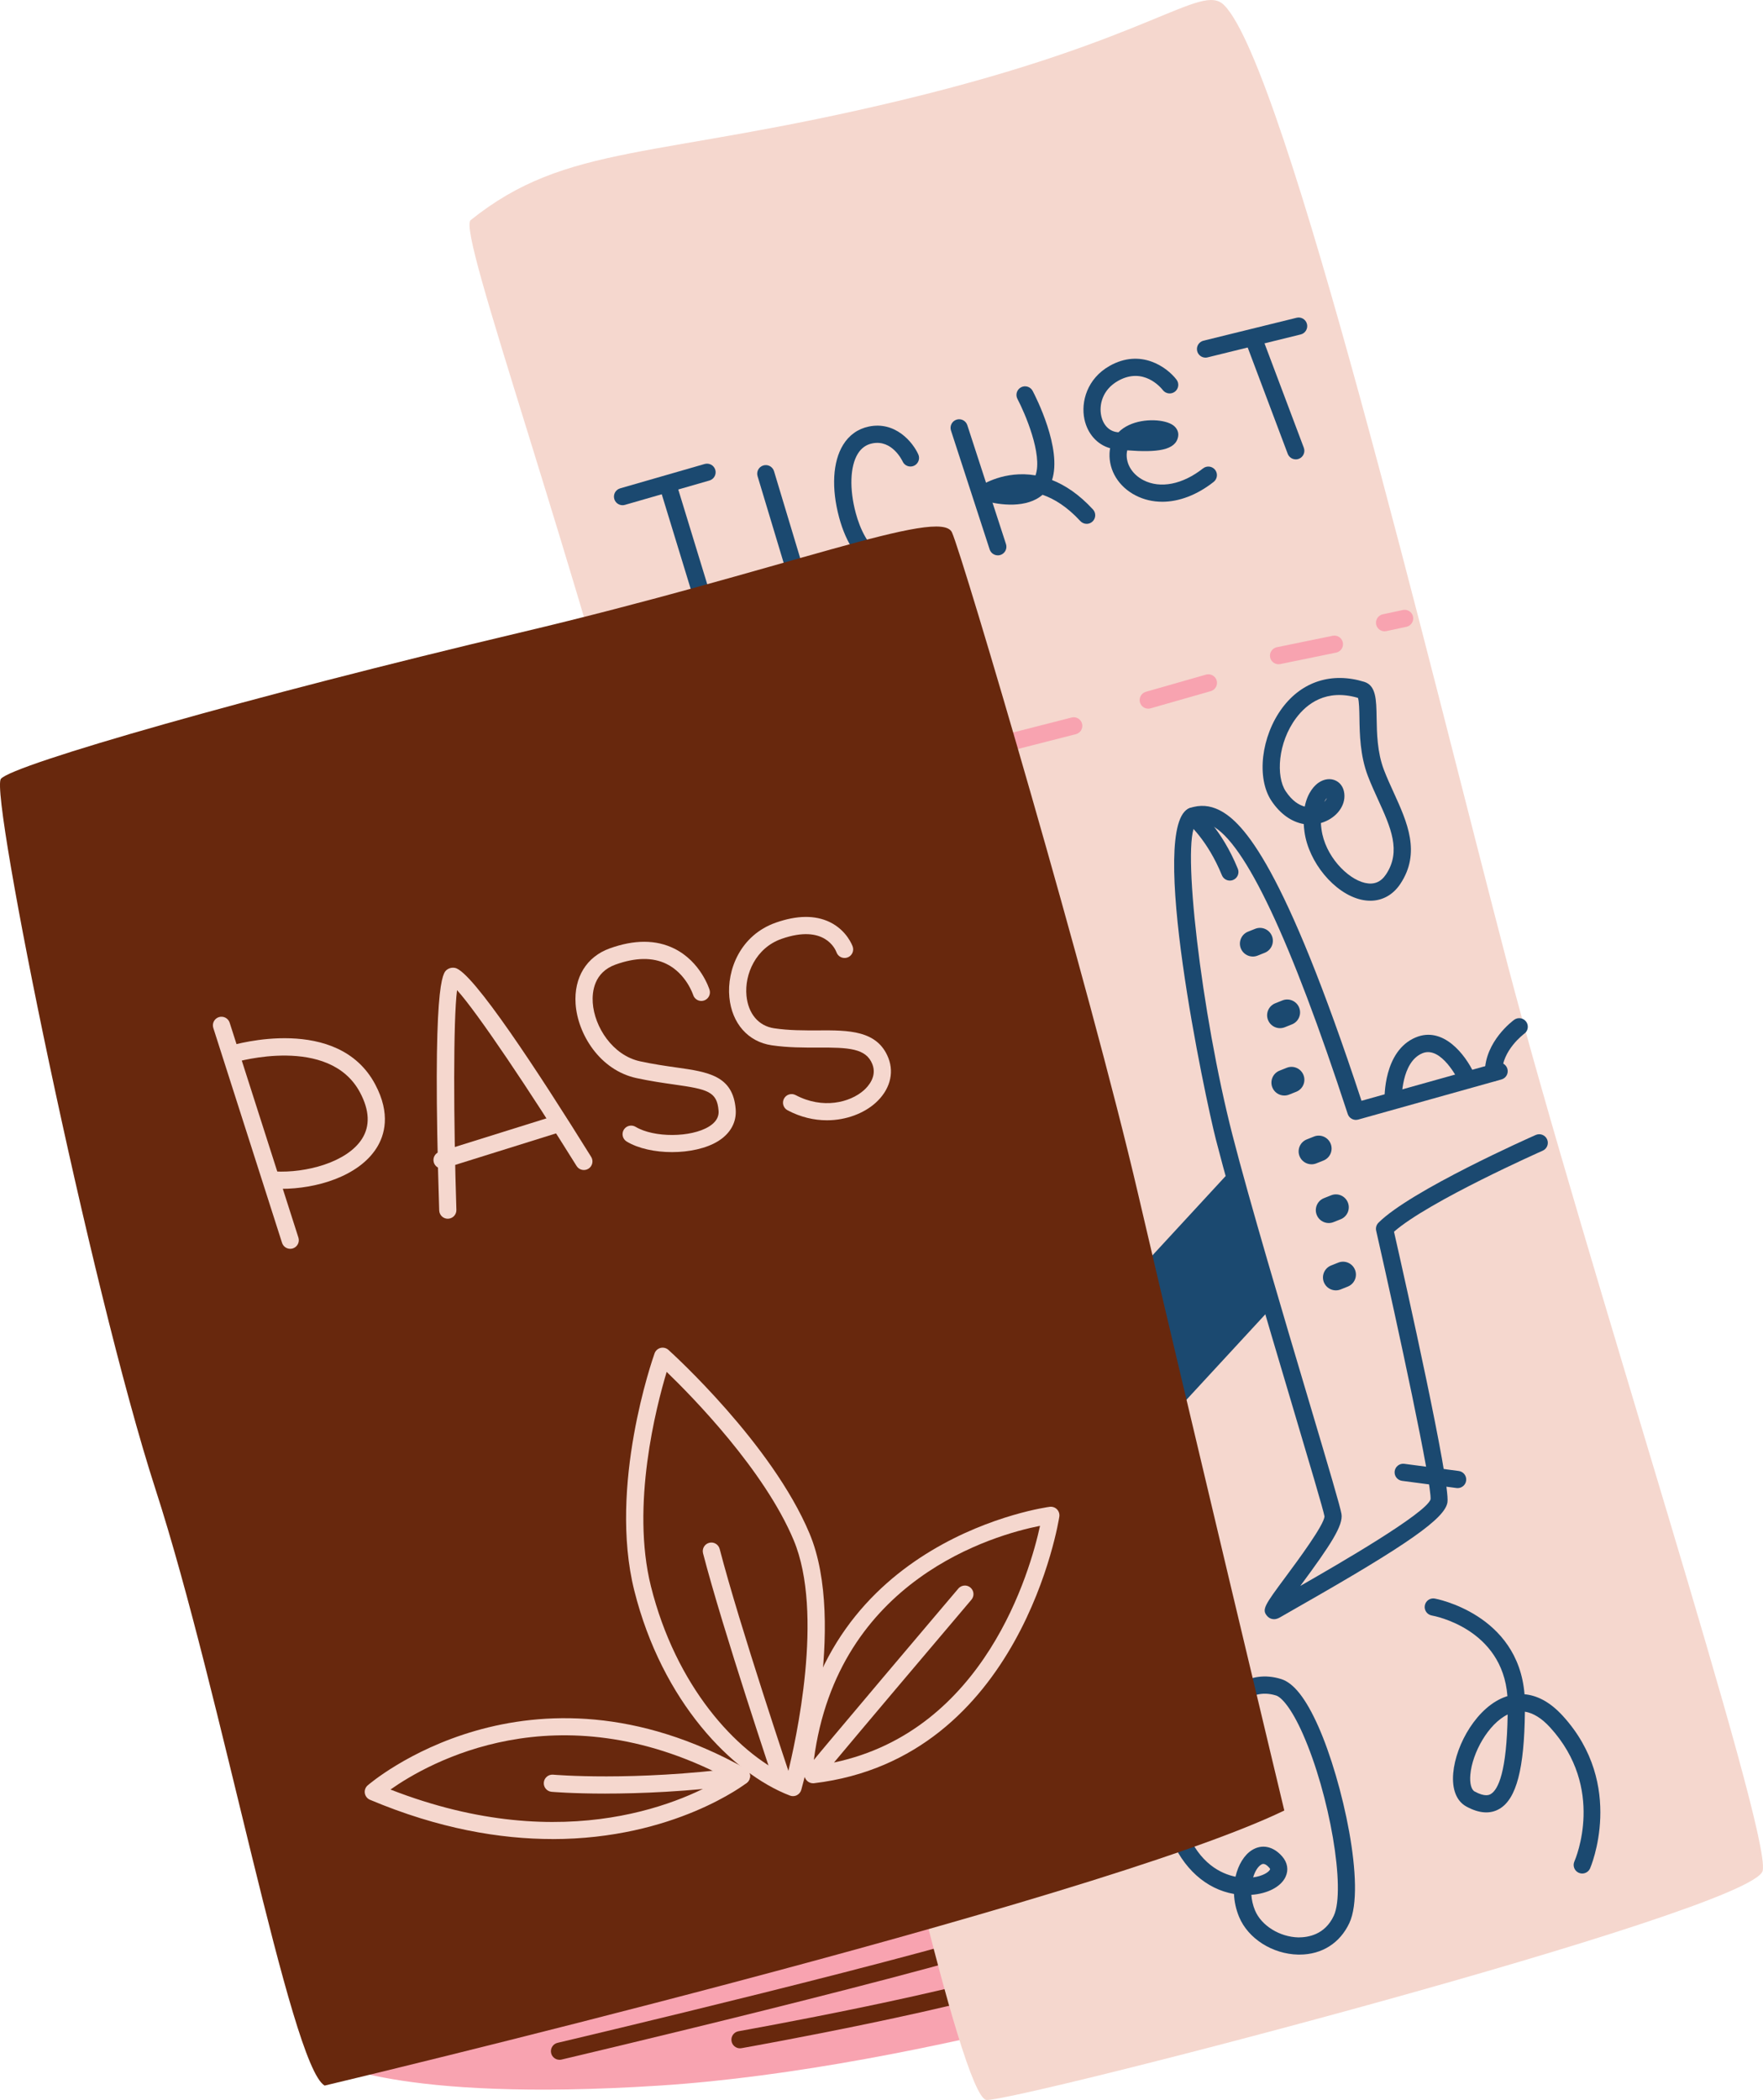 <svg id="_лой_2" xmlns="http://www.w3.org/2000/svg" width="906.98" height="1080" viewBox="0 0 906.98 1080"><g id="Travelling08_420242446"><g id="Travelling08_420242446-2"><path d="M167 1059.35s35.37 22.11 172.43 13.26c137.06-8.84 305.07-63.37 305.07-63.37l-32.42-101.69-445.08 151.8z" fill="#f8a3b0"/><g><path d="M287.84 1059.35c-2.01.0-3.82-1.37-4.3-3.41-.56-2.37.92-4.76 3.29-5.31 1.94-.46 194.93-45.85 248.61-64.71 2.31-.83 4.83.4 5.64 2.71.81 2.3-.4 4.83-2.7 5.63-54.13 19.02-247.58 64.52-249.52 64.98-.34.08-.68.12-1.01.12z" fill="#68280d"/><path d="M380.69 1053.45c-2.1.0-3.97-1.51-4.35-3.65-.43-2.4 1.18-4.7 3.58-5.13 1.16-.21 116.55-20.75 159.89-36.64 2.3-.85 4.83.34 5.67 2.63.84 2.29-.34 4.84-2.63 5.67-44.07 16.16-156.62 36.2-161.39 37.05-.26.05-.52.07-.78.07z" fill="#68280d"/></g><path d="M448.49 867.76s45.69 210.75 58.95 212.22c13.26 1.47 394.97-97.27 399.39-117.9 4.42-20.63-91.37-313.91-131.17-465.71C735.88 344.57 661.46 34.35 629.76 2.66c-11.79-11.79-36.84 17.69-165.06 48.63-128.22 30.95-172.73 22.05-222.54 61.9-7.37 5.89 53.06 169.48 103.16 365.5 50.11 196.01 89.9 355.18 103.16 389.08z" fill="#f5d7ce"/><path d="M632.71 602.48 579.66 659.96 601.76 729.23 654.82 671.75 632.71 602.48z" fill="#1b4970"/><g><g><path d="M668.55 1005.25c-.24.0-.47.0-.71.0-13.25-.28-25.74-8.23-30.37-19.35-1.64-3.94-2.47-7.96-2.64-11.83-14.33-2.47-26.35-13.19-32.77-29.53-15.7-39.96 17.2-62.39 24.34-66.68 4.24-7.91 15.55-19.59 32.66-14.33 6.5 2 12.78 10.01 19.2 24.47 12.38 27.89 24.52 82.58 15.93 101-4.83 10.35-14.15 16.25-25.64 16.25zm-24.79-30.73c.19 2.62.78 5.33 1.87 7.97 3.28 7.86 12.69 13.71 22.39 13.92 4.77-.02 13.52-1.21 18.15-11.14 6.25-13.39-2.12-62.42-15.99-93.67-5.83-13.14-10.91-18.74-13.72-19.61-15.28-4.71-22.39 10.25-22.69 10.89-.41.89-1.1 1.61-1.97 2.07h0c-1.48.77-36.03 19.39-21.51 56.36 6.75 17.18 17.95 22.39 25.32 23.89 1.41-6.2 4.53-11.24 8.46-13.69 5.14-3.21 10.96-1.99 15.54 3.24 2.77 3.17 3.4 7.02 1.72 10.57-2.43 5.12-9.26 8.61-17.58 9.2zm6.16-15.9c-.54.0-.92.24-1.17.4-1.65 1.03-3.14 3.41-4.07 6.52 5.05-.68 8.07-2.75 8.67-4.02.07-.16.16-.34-.38-.95-1.35-1.54-2.33-1.95-3.04-1.95zm-20.16-77.6h0z" fill="#1b4970"/><path d="M813.98 963.56c-.6.0-1.21-.12-1.79-.38-2.23-.99-3.24-3.61-2.24-5.84.66-1.52 16.06-37.64-12.49-68.92-4.3-4.7-8.64-7.41-12.97-8.1-.31 29.33-4.36 44.79-13.02 49.93-4.76 2.83-10.51 2.45-17.08-1.14-5.09-2.78-7.5-8.87-6.78-17.15 1.3-15.02 12.52-34.44 27.16-39.4.24-.08.48-.16.73-.24-2.66-34.65-37.38-41.2-38.92-41.47-2.4-.43-4.01-2.72-3.59-5.12.42-2.4 2.68-4.01 5.1-3.6.45.08 42.87 7.88 46.2 49.23 5.83.51 12.63 3.37 19.68 11.1 32.52 35.62 14.23 78.04 14.04 78.47-.73 1.64-2.35 2.62-4.04 2.62zm-38.35-81.8c-10 4.84-18.24 19.74-19.21 30.97-.38 4.38.47 7.68 2.2 8.63 5.48 2.99 7.63 1.71 8.33 1.3 3.76-2.24 8.21-11.24 8.67-40.9z" fill="#1b4970"/><path d="M704.94 463.24c-1.55.0-3.14-.19-4.76-.56-13.67-3.17-27-19.19-29.1-35-.18-1.36-.3-2.65-.37-3.88-6.25-1.07-12.11-5.19-16.61-11.93-7.82-11.74-5.32-33.19 5.59-47.82 10.16-13.62 25.51-18.49 42.12-13.39h0c6.12 1.89 6.24 9.15 6.39 18.36.13 7.97.29 17.89 3.8 27.02 1.48 3.86 3.26 7.75 4.97 11.51 6.95 15.24 14.13 31 3.42 47.06-3.75 5.63-9.23 8.64-15.46 8.64zm-25.41-39.95c.05 1.01.15 2.09.31 3.23 1.81 13.6 13.23 25.44 22.33 27.55 4.63 1.07 8.19-.35 10.87-4.37 7.98-11.96 2.38-24.26-4.11-38.49-1.77-3.88-3.6-7.9-5.18-12-4.08-10.6-4.26-21.84-4.39-30.06-.06-3.66-.14-8.56-.76-10.23-16.33-4.78-26.31 3-31.83 10.4-9.46 12.69-10.4 30.02-5.33 37.63 3.34 5.01 6.84 7.12 9.79 7.88 1.51-7.67 5.44-11.12 7-12.22 2.97-2.09 6.39-2.47 9.15-1.04 2.72 1.41 4.27 4.27 4.27 7.84.0 6.01-4.87 11.67-11.85 13.79-.09.03-.19.06-.28.09zm3.09-12.86c-.43.46-.9 1.11-1.34 1.97.64-.64 1.1-1.33 1.34-1.97z" fill="#1b4970"/><path d="M655.38 832.74c-1.84.0-3.01-1.08-3.42-1.54-3.03-3.38-1.36-5.64 9.54-20.35 6.41-8.65 19.73-26.64 19.89-30.99-.54-3.17-8.06-28.43-16.76-57.69-12.85-43.21-30.46-102.39-39.15-136.27-5.15-20.07-35.74-162.88-13.33-170.35 5.25-1.75 10.22-1.38 15.18 1.12 12.34 6.21 33.29 28.53 73.1 149.47l69.61-19.49c2.34-.65 4.79.72 5.45 3.07.66 2.35-.71 4.79-3.07 5.45l-73.69 20.63c-2.27.64-4.66-.63-5.39-2.88-29.35-89.82-52.9-139.73-69.99-148.34-3.45-1.74-6.04-1.38-8.12-.73-7.61 8.51 2.84 97.61 18.81 159.86 8.64 33.71 26.22 92.8 39.06 135.95 10.76 36.17 16.4 55.22 17.02 58.96.98 5.88-5.44 15.76-21.17 37.02 20.49-11.71 64.37-37.17 67-44.48.79-7.42-16.74-88.74-27.98-138.21-.34-1.48.11-3.03 1.19-4.11 16.61-16.61 78.3-43.98 80.92-45.13 2.23-.98 4.84.02 5.83 2.26.99 2.23-.02 4.84-2.26 5.83-.6.27-58.61 25.99-76.5 41.67 6.01 26.52 28.97 128.9 27.5 139.14-1.18 8.24-20.44 21.76-76.33 53.57-3.99 2.27-7.36 4.19-9.82 5.63-1.2.7-2.25.95-3.14.95z" fill="#1b4970"/><path d="M716.71 570.06c-2.37.0-4.34-1.88-4.42-4.27-.03-1.03-.65-25.23 15.97-32.22 14.15-5.96 25.54 8.77 30.04 18.42 1.03 2.21.08 4.84-2.13 5.87-2.21 1.02-4.84.08-5.88-2.13-.08-.18-8.84-18.14-18.6-14.01-10.89 4.59-10.57 23.59-10.56 23.78.08 2.44-1.83 4.49-4.27 4.56-.05.0-.1.0-.15.0z" fill="#1b4970"/><path d="M749.88 765.33c-.19.0-.39-.01-.58-.04l-28-3.69c-2.42-.32-4.13-2.54-3.81-4.96.32-2.42 2.59-4.13 4.96-3.8l28 3.69c2.42.32 4.13 2.54 3.81 4.96-.29 2.22-2.19 3.84-4.38 3.84z" fill="#1b4970"/><path d="M632.71 452.89c-1.74.0-3.4-1.04-4.1-2.75-7.51-18.43-17.73-26.88-17.84-26.96-1.89-1.53-2.19-4.31-.66-6.21 1.53-1.9 4.29-2.2 6.2-.69.49.39 12.05 9.8 20.49 30.53.92 2.26-.17 4.84-2.43 5.76-.55.22-1.11.33-1.67.33z" fill="#1b4970"/><path d="M644.51 491.95c-2.63.0-5.12-1.58-6.16-4.17-1.36-3.4.3-7.26 3.7-8.62l3.68-1.47c3.4-1.36 7.26.29 8.62 3.7 1.36 3.4-.3 7.26-3.7 8.62l-3.68 1.47c-.81.32-1.64.47-2.46.47z" fill="#1b4970"/><path d="M660.72 563.43c-2.63.0-5.13-1.58-6.16-4.17-1.36-3.4.3-7.26 3.7-8.62l3.69-1.47c3.4-1.37 7.26.29 8.62 3.7 1.36 3.4-.3 7.26-3.7 8.62l-3.69 1.47c-.81.32-1.64.47-2.46.47z" fill="#1b4970"/><path d="M687.24 663.64c-2.63.0-5.12-1.58-6.16-4.17-1.36-3.4.29-7.26 3.69-8.62l3.69-1.48c3.41-1.36 7.26.29 8.62 3.69 1.36 3.4-.29 7.26-3.69 8.62l-3.69 1.48c-.81.32-1.65.47-2.47.47z" fill="#1b4970"/><path d="M683.56 629.01c-2.63.0-5.13-1.58-6.16-4.17-1.36-3.4.3-7.26 3.7-8.62l3.69-1.47c3.4-1.37 7.26.29 8.62 3.7 1.36 3.4-.3 7.26-3.7 8.62l-3.69 1.47c-.81.32-1.64.47-2.46.47z" fill="#1b4970"/><path d="M658.51 528.79c-2.63.0-5.12-1.58-6.16-4.17-1.36-3.4.29-7.26 3.69-8.62l3.69-1.48c3.41-1.36 7.26.29 8.62 3.69 1.36 3.4-.29 7.26-3.69 8.62l-3.69 1.48c-.81.32-1.65.47-2.47.47z" fill="#1b4970"/><path d="M674.72 598.8c-2.63.0-5.13-1.58-6.16-4.17-1.36-3.4.3-7.26 3.7-8.62l3.69-1.47c3.41-1.37 7.26.29 8.62 3.7 1.36 3.4-.3 7.26-3.7 8.62l-3.69 1.47c-.81.32-1.64.47-2.46.47z" fill="#1b4970"/><path d="M768.3 556.06c-2.44.0-4.42-1.98-4.42-4.42.0-16.07 14.48-26.72 15.1-27.16 1.98-1.43 4.75-.98 6.17.99 1.43 1.98.99 4.74-.99 6.17-.17.12-11.44 8.52-11.44 20 0 2.44-1.98 4.42-4.42 4.42z" fill="#1b4970"/></g><g><path d="M320.27 259.83c-1.92.0-3.69-1.26-4.25-3.2-.68-2.34.68-4.79 3.02-5.47l43.48-12.53c2.35-.66 4.79.68 5.47 3.03.68 2.34-.68 4.79-3.02 5.47l-43.48 12.53c-.41.12-.82.17-1.23.17z" fill="#1b4970"/><path d="M363.01 317.31c-1.89.0-3.64-1.22-4.22-3.13l-19.16-62.63c-.71-2.34.6-4.81 2.93-5.52 2.33-.72 4.81.6 5.52 2.93l19.16 62.63c.71 2.34-.6 4.81-2.93 5.52-.43.13-.87.19-1.3.19z" fill="#1b4970"/><path d="M412.38 309.2c-1.9.0-3.65-1.23-4.23-3.15l-18.42-61.16c-.7-2.34.62-4.8 2.96-5.5 2.33-.71 4.8.62 5.51 2.96l18.42 61.16c.7 2.34-.62 4.8-2.96 5.5-.43.13-.86.19-1.28.19z" fill="#1b4970"/><path d="M464.8 297.48c-5.03.0-9.67-1.12-13.9-3.37-8.91-4.73-15.56-14.41-19.21-27.97-4.05-15.03-3.3-28.64 2.04-37.34 3.06-4.99 7.59-8.23 13.12-9.4 13.81-2.93 22.77 8.08 25.57 14.3 1 2.22.0 4.84-2.22 5.85-2.21.99-4.84.02-5.84-2.21-.26-.56-5.47-11.45-15.69-9.29-3.17.67-5.59 2.42-7.4 5.37-3.95 6.44-4.35 18.1-1.03 30.42 2.09 7.77 6.36 17.97 14.82 22.46 5.63 3 12.61 3.09 20.74.3 2.31-.8 4.82.43 5.62 2.74.79 2.31-.43 4.82-2.74 5.62-4.89 1.68-9.52 2.52-13.86 2.52z" fill="#1b4970"/><path d="M513.34 285.62c-1.87.0-3.6-1.19-4.21-3.05l-19.9-61.16c-.75-2.32.52-4.82 2.84-5.57 2.34-.76 4.82.52 5.57 2.84l19.9 61.16c.75 2.32-.52 4.82-2.84 5.57-.46.15-.92.22-1.37.22z" fill="#1b4970"/><path d="M559.03 269.41c-1.19.0-2.38-.48-3.25-1.42-6.8-7.37-13.43-11.45-19.45-13.52-7.93 6.95-21.79 5.5-30.17 2.96-1.63-.5-2.83-1.88-3.09-3.57-.25-1.68.48-3.37 1.9-4.32.18-.12 11.84-7.75 27.74-5.06.01-.03.03-.07.04-.1 3.71-10.6-5.47-31.91-9.32-39.22-1.14-2.16-.31-4.84 1.85-5.97 2.16-1.14 4.84-.3 5.97 1.85 1.59 3.01 15.23 29.7 9.98 45.84 6.7 2.64 13.85 7.33 21.04 15.12 1.66 1.8 1.54 4.59-.25 6.25-.85.79-1.93 1.17-3 1.17z" fill="#1b4970"/><path d="M597.89 258.05c-4.8.0-9.41-1.06-13.64-3.23-8.7-4.46-13.84-12.79-13.44-21.72.04-.89.14-1.75.3-2.58-6.6-1.82-11.64-7.41-13.23-14.93-1.88-8.93 1.4-20.87 12.95-27.4 16.06-9.09 29.54.65 34.43 7.06 1.48 1.94 1.11 4.72-.84 6.2-1.94 1.47-4.7 1.1-6.19-.82-1-1.29-9.99-12.12-23.06-4.74-8.19 4.63-9.78 12.53-8.65 17.89 1.03 4.9 4.17 8.07 8.39 8.5.16.02.33.03.49.05 1.47-1.49 3.28-2.75 5.4-3.73 7.87-3.69 18.74-2.91 22.85.2 1.91 1.45 2.81 3.52 2.45 5.67-1.2 7.17-10.8 8.32-26.18 7.14-.16.6-.26 1.23-.29 1.91-.25 5.43 3.07 10.58 8.64 13.45 8.69 4.46 20.14 2.19 30.63-6.07 1.92-1.51 4.7-1.18 6.21.73 1.51 1.92 1.18 4.7-.74 6.21-8.55 6.74-17.82 10.22-26.5 10.22z" fill="#1b4970"/><path d="M620.18 183.93c-1.99.0-3.79-1.35-4.29-3.36-.58-2.37.87-4.77 3.24-5.35l47.9-11.79c2.38-.6 4.77.86 5.35 3.23.58 2.37-.87 4.77-3.24 5.35l-47.9 11.79c-.36.09-.71.13-1.06.13z" fill="#1b4970"/><path d="M666.61 236.25c-1.79.0-3.47-1.09-4.14-2.86l-21.37-56.74c-.86-2.28.3-4.84 2.58-5.69 2.29-.87 4.83.29 5.7 2.58l21.37 56.74c.86 2.28-.3 4.84-2.58 5.7-.51.19-1.04.28-1.56.28z" fill="#1b4970"/></g></g><g><path d="M517.76 386.57c-1.97.0-3.77-1.33-4.28-3.33-.6-2.37.82-4.77 3.19-5.38l34.63-8.84c2.38-.62 4.78.83 5.38 3.19.6 2.37-.82 4.77-3.19 5.38l-34.63 8.84c-.37.09-.74.14-1.1.14z" fill="#f8a3b0"/><path d="M590.71 364.47c-1.92.0-3.69-1.26-4.25-3.21-.67-2.34.69-4.79 3.04-5.47l30.95-8.84c2.34-.65 4.79.69 5.47 3.04.67 2.34-.69 4.79-3.04 5.47l-30.95 8.84c-.41.11-.82.17-1.22.17z" fill="#f8a3b0"/><path d="M657.76 341.62c-2.06.0-3.9-1.44-4.33-3.53-.49-2.39 1.05-4.73 3.44-5.22l28.74-5.89c2.38-.49 4.73 1.05 5.22 3.44.49 2.39-1.05 4.73-3.44 5.22l-28.74 5.89c-.3.06-.6.09-.89.09z" fill="#f8a3b0"/><path d="M712.29 324.68c-2.04.0-3.87-1.42-4.32-3.49-.51-2.39 1.01-4.74 3.4-5.25l10.32-2.21c2.41-.52 4.74 1.01 5.25 3.39.51 2.39-1.01 4.74-3.4 5.25l-10.32 2.21c-.31.07-.62.1-.93.1z" fill="#f8a3b0"/></g><path d="M167 1072.62s396.44-94.32 493.71-141.48c0 0-50.11-209.28-75.16-316.86-25.05-107.59-89.9-327.18-95.8-340.44-5.89-13.26-85.48 19.16-222.54 51.58C130.16 357.84 6.36 393.21.46 400.57c-5.9 7.37 45.69 260.86 79.58 365.5 33.9 104.64 69.27 296.23 86.95 306.54z" fill="#68280d"/><g><g><path d="M149.31 642.27c-1.87.0-3.61-1.2-4.21-3.07l-35.37-110.53c-.74-2.33.54-4.81 2.86-5.56 2.32-.74 4.81.54 5.56 2.86l35.37 110.53c.74 2.33-.54 4.81-2.86 5.56-.45.14-.9.21-1.35.21z" fill="#f5d7ce"/><path d="M230.37 626.8c-2.38.0-4.34-1.89-4.42-4.28-3.76-117.99 1.86-122.2 3.98-123.79 1.18-.89 2.66-1.22 4.16-.93 8.95 1.68 43.03 53.78 70.04 97.19 1.29 2.07.65 4.8-1.42 6.09-2.08 1.29-4.8.66-6.09-1.42-23.75-38.17-51.11-79.04-61.49-90.43-1.98 15.68-1.82 66.49-.34 113 .08 2.44-1.84 4.48-4.28 4.56-.05.0-.1.0-.14.0z" fill="#f5d7ce"/><path d="M144.86 611.42c-1.32.0-2.62-.04-3.89-.11-2.44-.13-4.31-2.22-4.18-4.65.13-2.44 2.25-4.28 4.65-4.18 15.94.9 37.11-4.71 44.79-16.77 4.23-6.64 3.88-14.68-1.04-23.89-15.8-29.62-63.61-15.67-64.1-15.53-2.33.7-4.8-.62-5.5-2.97-.7-2.34.63-4.8 2.97-5.5 2.25-.67 55.27-16.1 74.44 19.84 8.13 15.25 4.86 26.26.69 32.81-9.34 14.65-31.07 20.95-48.84 20.95z" fill="#f5d7ce"/><path d="M227.42 601.01c-1.88.0-3.63-1.21-4.22-3.1-.73-2.33.57-4.81 2.9-5.54l58.95-18.42c2.32-.73 4.81.57 5.54 2.9.73 2.33-.57 4.81-2.9 5.54l-58.95 18.42c-.44.14-.88.2-1.32.2z" fill="#f5d7ce"/><path d="M345.71 592.53c-8.64.0-17.27-1.8-23.29-5.42-2.09-1.26-2.77-3.97-1.52-6.07 1.25-2.09 3.97-2.77 6.07-1.52 9.46 5.67 28.53 5.59 37.81-.16 5.27-3.27 4.98-7 4.88-8.22-.78-9.81-5.77-10.95-22.93-13.39-5.63-.8-12.02-1.71-19.28-3.28-18.96-4.1-30.3-22.75-31.33-38.21-.91-13.55 5.63-24.2 17.5-28.48 12.74-4.6 23.95-4.56 33.34.12 13.48 6.72 17.89 20.57 18.07 21.16.72 2.33-.59 4.81-2.92 5.53-2.32.73-4.8-.58-5.52-2.91-.06-.19-3.61-10.95-13.66-15.91-7.12-3.52-15.97-3.4-26.31.33-11.03 3.98-12.05 13.98-11.68 19.58.83 12.41 10.17 27.09 24.38 30.16 6.95 1.5 13.17 2.39 18.65 3.16 16.27 2.31 29.12 4.14 30.5 21.44.53 6.66-2.67 12.5-9.03 16.45-6.06 3.76-14.9 5.64-23.73 5.64z" fill="#f5d7ce"/><path d="M425.4 576.16c-6.46.0-13.38-1.51-20.24-5.14-2.16-1.14-2.98-3.82-1.84-5.98 1.14-2.16 3.82-2.98 5.98-1.84 13.94 7.38 28 3.87 35.16-2.52 2.13-1.9 6.82-7 4.34-13.33-3.24-8.29-12.3-8.64-28-8.59-7.24.03-15.43.06-23.8-1.17-12.14-1.79-20.49-11.25-21.78-24.7-1.34-13.96 5.57-31.93 23.91-38.38 10.88-3.82 20.2-3.91 27.72-.29 8.86 4.28 11.71 12.26 11.82 12.6.8 2.31-.42 4.83-2.73 5.63-2.3.79-4.8-.41-5.61-2.69-.57-1.54-6.15-14.64-28.27-6.9-13.24 4.65-19.09 18.2-18.04 29.19.9 9.34 6.23 15.62 14.27 16.8 7.71 1.14 15.22 1.1 22.48 1.08 15.74-.11 30.65-.12 36.26 14.21 3.12 7.97.62 16.63-6.69 23.15-5.74 5.12-14.76 8.87-24.95 8.87z" fill="#f5d7ce"/></g><g><path d="M402.8 920.81c-1.85.0-3.57-1.17-4.19-3.01-.27-.79-26.7-79.45-36.93-118.94-.61-2.36.81-4.78 3.17-5.39 2.36-.63 4.78.81 5.39 3.17 10.16 39.18 36.49 117.55 36.75 118.34.78 2.31-.47 4.82-2.78 5.6-.47.16-.94.23-1.41.23z" fill="#f5d7ce"/><path d="M407.96 923.76c-.53.0-1.07-.1-1.57-.29-29.55-11.26-65.78-48.25-80.09-105.49-13.43-53.73 9.46-119.17 10.44-121.93.49-1.39 1.65-2.44 3.08-2.81 1.43-.35 2.95.02 4.04 1 2.17 1.96 53.28 48.35 72.6 94.42 19.53 46.58-3.27 128.41-4.24 131.87-.34 1.19-1.16 2.19-2.27 2.75-.62.31-1.3.47-1.98.47zm-64.99-218.19c-5.37 17.83-18.5 68.67-8.1 110.27 12.8 51.18 43.62 85.05 70.1 97.43 4.57-18.28 19.07-83.65 3.33-121.18-15.09-35.99-51.87-73.54-65.33-86.53z" fill="#f5d7ce"/><path d="M284.25 945.82c-26.85.0-58.42-5.24-93.91-20.19-1.4-.59-2.4-1.86-2.65-3.35-.25-1.5.29-3.02 1.43-4.03.81-.71 82.5-71.36 194.48-8.65 1.28.72 2.13 2.03 2.25 3.5.12 1.47-.5 2.9-1.65 3.82-.52.41-37.37 28.92-99.94 28.92zm-83.37-25.46c91.15 35.57 153.47 4.96 172.04-6.49-86.6-44.96-152.57-7.24-172.04 6.49z" fill="#f5d7ce"/><path d="M311.48 922.45c-17.23.0-27.51-.9-27.71-.92-2.43-.22-4.23-2.37-4-4.8.22-2.44 2.38-4.23 4.8-4.01.4.03 40.76 3.54 96.3-3.66 2.43-.32 4.64 1.39 4.95 3.81.32 2.42-1.39 4.64-3.81 4.95-28.47 3.7-53.07 4.62-70.53 4.62z" fill="#f5d7ce"/><path d="M418.28 917.13c-1.61.0-3.12-.89-3.9-2.33-.41-.77-.71-1.33-.63-2.09-.12.0-.24-.01-.36-.03-2.43-.26-4.18-2.45-3.92-4.87 12.76-117.08 129.43-132.72 130.6-132.86 1.37-.16 2.74.31 3.7 1.3.96.99 1.41 2.37 1.21 3.73-.18 1.24-19.41 124.35-126.17 137.13-.18.02-.35.03-.52.03zm78.11-101.69c1.01.0 2.03.35 2.86 1.05 1.86 1.58 2.09 4.37.51 6.23-23.46 27.66-56.35 66.54-70.7 83.74 77.74-16.39 100.96-98.6 105.99-121.72-23.26 4.59-104.22 27.18-116.37 120.4 1.98-2.44 4.67-5.65 8.3-9.98 7.32-8.73 17.09-20.33 26.88-31.91 19.56-23.16 39.16-46.25 39.16-46.25.87-1.03 2.12-1.56 3.37-1.56z" fill="#f5d7ce"/></g></g></g></g></svg>